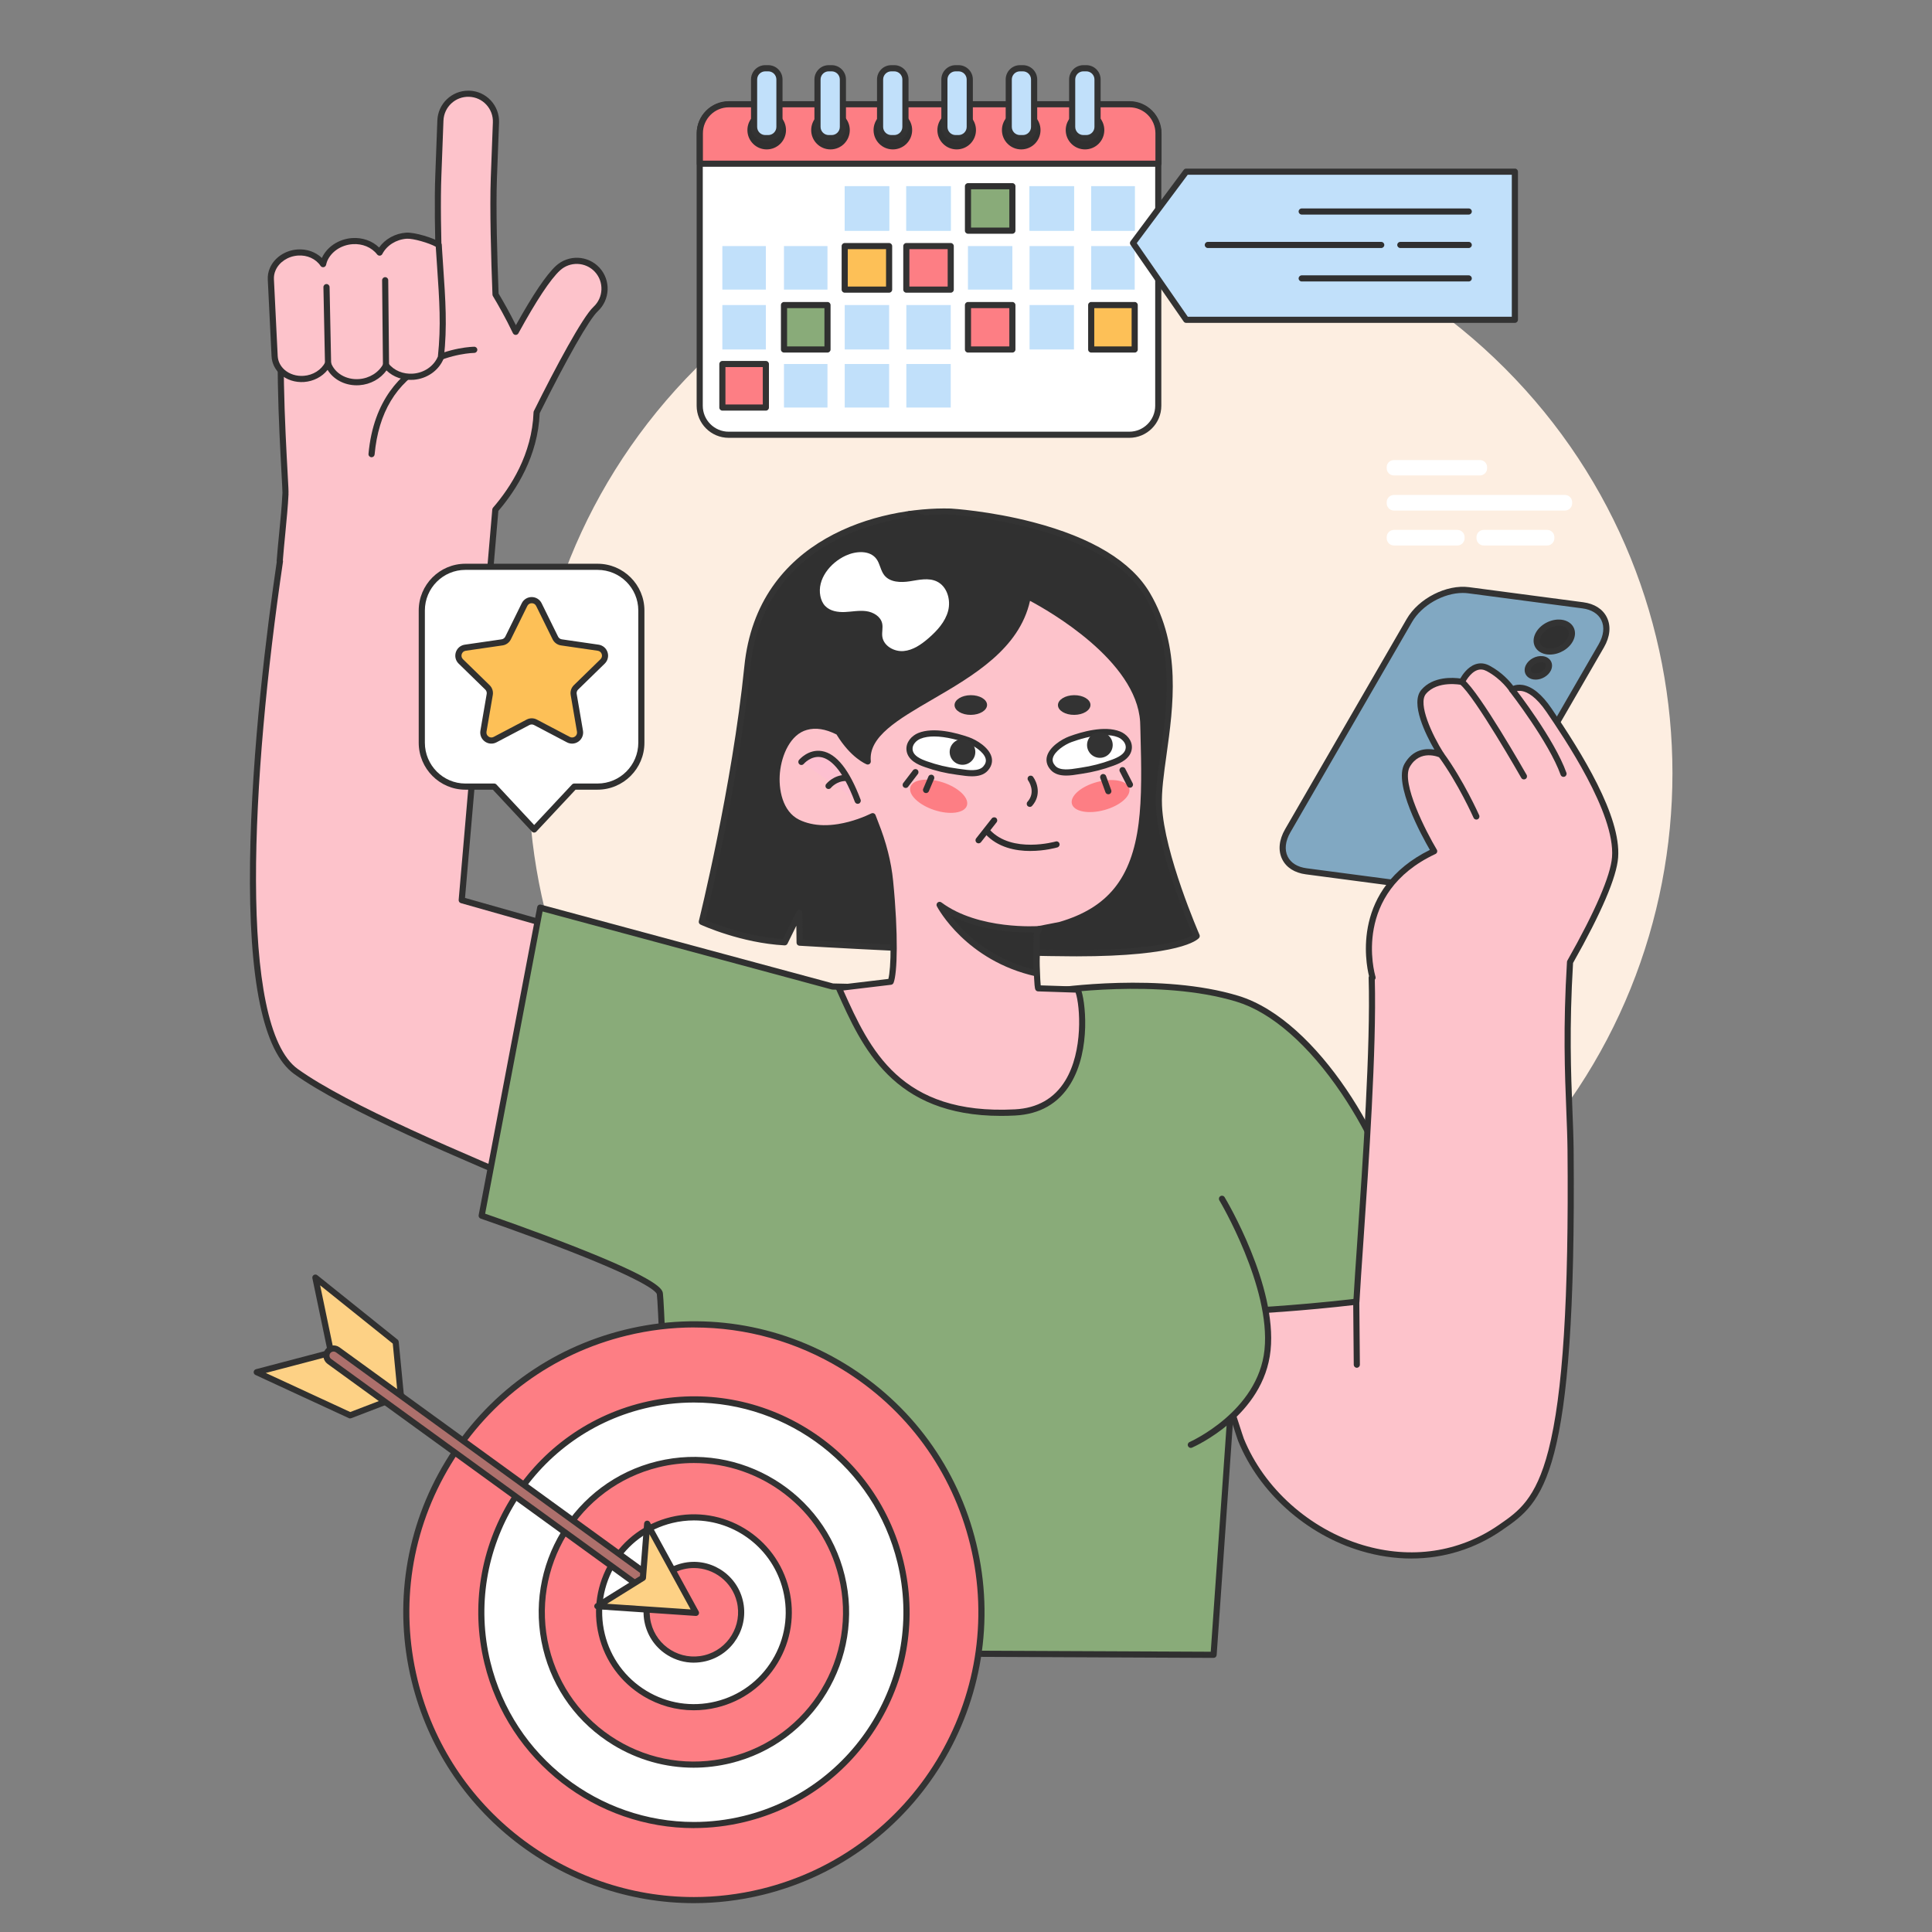 <svg width="201" height="201" viewBox="0 0 201 201" fill="none" xmlns="http://www.w3.org/2000/svg">
<rect x="0" y="0" width="201" height="201" fill="#808080" stroke="none"/>
<g clip-path="url(#clip0_186_134415)">
<g clip-path="url(#clip1_186_134415)">
<path d="M156.567 122.566C179.807 99.302 179.807 61.584 156.567 38.321C133.327 15.057 95.648 15.057 72.408 38.321C49.168 61.584 49.168 99.302 72.408 122.566C95.648 145.829 133.327 145.829 156.567 122.566Z" fill="#FDEEE1"/>
<path d="M153.971 47.863H145.013C144.602 47.863 144.27 48.196 144.27 48.607V48.718C144.27 49.129 144.602 49.462 145.013 49.462H153.971C154.381 49.462 154.714 49.129 154.714 48.718V48.607C154.714 48.196 154.381 47.863 153.971 47.863Z" fill="white"/>
<path d="M162.811 51.494H145.023C144.607 51.494 144.27 51.832 144.27 52.248V52.362C144.27 52.778 144.607 53.116 145.023 53.116H162.811C163.227 53.116 163.564 52.778 163.564 52.362V52.248C163.564 51.832 163.227 51.494 162.811 51.494Z" fill="white"/>
<path d="M151.62 55.129H145.023C144.607 55.129 144.27 55.466 144.27 55.883V55.996C144.27 56.413 144.607 56.75 145.023 56.75H151.62C152.036 56.75 152.373 56.413 152.373 55.996V55.883C152.373 55.466 152.036 55.129 151.62 55.129Z" fill="white"/>
<path d="M160.96 55.129H154.362C153.947 55.129 153.609 55.466 153.609 55.883V55.996C153.609 56.413 153.947 56.75 154.362 56.75H160.96C161.376 56.75 161.713 56.413 161.713 55.996V55.883C161.713 55.466 161.376 55.129 160.96 55.129Z" fill="white"/>
<path d="M90.477 109.064L89.684 102.724C88.598 104.212 76.904 101.686 73.079 100.752L48.037 93.655C48.037 93.655 51.506 53.508 51.535 53.031C53.259 51.039 55.666 47.469 55.829 42.912C58.346 37.835 60.953 33.094 61.963 32.162C63.136 31.077 63.21 29.248 62.128 28.072C61.044 26.898 59.217 26.823 58.042 27.906C56.879 28.981 55.257 31.599 53.649 34.528C52.896 32.953 52.106 31.562 51.553 30.637C51.405 26.794 51.259 21.685 51.377 18.521L51.595 12.755C51.654 11.158 50.419 9.806 48.815 9.754C47.219 9.695 45.876 10.94 45.817 12.537L45.6 18.304C45.491 21.205 45.585 25.509 45.711 29.159C39.73 28.927 30.535 29.026 29.686 31.759C28.55 35.405 29.807 51.387 29.698 51.372C29.599 53.493 29.278 56.054 29.101 58.382C29.108 58.382 29.118 58.382 29.125 58.382C26.515 76.102 23.728 106.412 30.802 111.481C41.259 118.975 76.447 130.708 79.699 135.093C82.951 139.478 87.608 110.621 87.608 110.621L87.344 110.507L90.479 109.064H90.477Z" fill="#FDC3CB"/>
<path d="M80.403 135.865C80.124 135.865 79.778 135.739 79.44 135.282C77.877 133.174 68.24 129.123 58.035 124.834C47.662 120.474 35.906 115.533 30.612 111.739C27.395 109.433 25.846 102.008 26.012 89.672C26.168 77.929 27.812 65.118 28.792 58.452C28.782 58.422 28.78 58.39 28.782 58.358C28.854 57.419 28.95 56.428 29.044 55.471C29.18 54.067 29.323 52.616 29.38 51.358C29.38 51.341 29.382 51.324 29.387 51.306C29.39 51.131 29.345 50.303 29.294 49.351C29.052 44.925 28.481 34.558 29.382 31.664C30.081 29.422 35.462 28.468 45.383 28.826C45.227 24.202 45.195 20.657 45.284 18.292L45.501 12.526C45.565 10.796 46.993 9.434 48.709 9.434C48.748 9.434 48.79 9.434 48.83 9.434C49.684 9.461 50.474 9.822 51.057 10.447C51.645 11.077 51.951 11.9 51.919 12.765L51.701 18.532C51.583 21.683 51.728 26.785 51.872 30.542C52.346 31.335 53.008 32.497 53.672 33.832C55.44 30.655 56.84 28.582 57.83 27.667C59.131 26.466 61.168 26.55 62.368 27.85C63.568 29.153 63.484 31.189 62.183 32.393C61.309 33.199 58.941 37.356 56.148 42.989C55.966 47.443 53.728 50.96 51.847 53.158C51.664 55.397 48.696 89.746 48.38 93.416L73.171 100.441C75.383 100.98 79.154 101.801 82.462 102.327C88.381 103.269 89.292 102.722 89.43 102.532C89.507 102.426 89.64 102.379 89.769 102.411C89.894 102.443 89.988 102.552 90.006 102.68L90.798 109.02C90.816 109.159 90.742 109.292 90.615 109.352L87.927 110.59C87.927 110.617 87.927 110.642 87.924 110.669C87.914 110.728 86.934 116.784 85.578 122.852C82.801 135.307 81.171 135.705 80.638 135.836C80.568 135.853 80.492 135.863 80.408 135.863L80.403 135.865ZM29.427 58.296C29.442 58.338 29.447 58.383 29.442 58.427C26.111 81.028 24.77 106.766 30.987 111.22C36.222 114.972 47.943 119.898 58.284 124.243C69.018 128.754 78.287 132.652 79.954 134.899C80.233 135.275 80.42 135.23 80.482 135.213C81.015 135.082 82.522 133.604 84.951 122.711C86.146 117.352 87.05 112.006 87.25 110.812L87.218 110.797C87.102 110.748 87.025 110.634 87.025 110.508C87.025 110.382 87.097 110.266 87.21 110.214L90.134 108.867L89.433 103.269C88.655 103.568 86.848 103.672 82.361 102.96C79.033 102.431 75.24 101.605 73.005 101.059L47.951 93.96C47.803 93.918 47.706 93.777 47.718 93.624C47.753 93.224 51.188 53.477 51.215 53.009C51.22 52.94 51.247 52.873 51.291 52.819C53.129 50.696 55.351 47.253 55.509 42.898C55.509 42.853 55.521 42.809 55.541 42.767C57.8 38.209 60.615 32.967 61.746 31.924C62.788 30.959 62.855 29.328 61.894 28.285C60.931 27.242 59.301 27.175 58.259 28.137C57.264 29.056 55.807 31.256 53.931 34.677C53.874 34.781 53.761 34.847 53.642 34.843C53.524 34.84 53.415 34.768 53.363 34.662C52.605 33.078 51.812 31.686 51.279 30.799C51.252 30.752 51.237 30.7 51.235 30.646C51.089 26.869 50.941 21.698 51.059 18.505L51.277 12.738C51.304 12.044 51.057 11.384 50.588 10.88C50.121 10.38 49.489 10.094 48.805 10.071C47.383 10.017 46.19 11.129 46.136 12.548L45.919 18.314C45.827 20.724 45.864 24.37 46.03 29.148C46.032 29.237 45.998 29.323 45.936 29.385C45.872 29.447 45.79 29.481 45.699 29.479C36.301 29.113 30.575 29.978 29.99 31.854C29.123 34.637 29.689 44.925 29.928 49.317C30.002 50.644 30.029 51.158 30.01 51.386H30.017C29.958 52.661 29.814 54.119 29.679 55.531C29.59 56.447 29.496 57.394 29.427 58.296Z" fill="#303030"/>
<path d="M109.45 103.138C109.45 103.138 120.492 101.39 128.749 103.909C137.006 106.428 144.416 119.55 145.655 126.841C146.897 134.133 144.793 135.799 144.793 135.799L128.754 136.459L126.255 172.165L70.123 171.915C70.123 171.915 68.901 136.488 68.649 134.607C68.397 132.727 50.105 126.481 50.105 126.481L56.197 94.428L86.622 102.636L109.45 103.14V103.138Z" fill="#89AB79"/>
<path d="M126.259 172.482L70.127 172.232C69.957 172.232 69.816 172.097 69.809 171.924C69.796 171.57 68.584 136.492 68.337 134.648C68.312 134.482 67.75 133.481 59.159 130.13C54.618 128.358 50.053 126.798 50.008 126.781C49.858 126.729 49.769 126.575 49.799 126.417L55.89 94.365C55.907 94.278 55.959 94.201 56.033 94.154C56.107 94.107 56.201 94.093 56.285 94.117L86.671 102.316L109.432 102.818C110.071 102.721 120.82 101.157 128.844 103.604C137.203 106.152 144.689 119.244 145.973 126.788C147.232 134.181 145.087 135.978 144.995 136.049C144.943 136.091 144.877 136.116 144.81 136.119L129.057 136.766L126.578 172.186C126.565 172.354 126.427 172.482 126.259 172.482ZM70.436 171.595L125.963 171.842L128.439 136.435C128.452 136.272 128.583 136.146 128.746 136.138L144.662 135.483C144.983 135.12 146.403 133.106 145.346 126.894C144.704 123.123 142.492 118.093 139.573 113.765C136.166 108.715 132.291 105.324 128.659 104.217C120.57 101.75 109.612 103.438 109.501 103.455C109.481 103.458 109.464 103.46 109.444 103.46L86.617 102.956C86.592 102.956 86.565 102.951 86.54 102.946L56.448 94.827L50.473 126.269C51.512 126.627 55.465 128.007 59.401 129.541C68.787 133.202 68.912 134.159 68.967 134.566C69.209 136.371 70.305 167.895 70.434 171.6L70.436 171.595Z" fill="#303030"/>
<path d="M38.656 47.568C38.656 47.568 38.636 47.568 38.626 47.568C38.451 47.55 38.32 47.397 38.337 47.221C38.856 41.519 41.819 38.788 44.214 37.503C46.802 36.114 49.234 36.074 49.338 36.074H49.34C49.515 36.074 49.659 36.215 49.659 36.391C49.659 36.566 49.518 36.712 49.343 36.714C49.318 36.714 46.945 36.756 44.493 38.079C41.226 39.843 39.37 42.938 38.974 47.281C38.96 47.446 38.821 47.572 38.656 47.572V47.568Z" fill="#303030"/>
<path d="M42.271 24.521C41.021 24.61 39.984 25.325 39.485 26.281C38.876 25.49 37.824 25.003 36.646 25.087C35.317 25.184 34.209 25.972 33.754 27.02C33.69 27.171 33.648 27.327 33.611 27.488C33.085 26.697 32.09 26.195 30.967 26.274C29.774 26.36 28.782 27.067 28.374 28.007C28.231 28.335 28.159 28.694 28.179 29.064L28.572 37.055C28.643 38.482 30.004 39.542 31.614 39.426C32.745 39.344 33.685 38.699 34.13 37.831C34.554 39.043 35.858 39.868 37.369 39.759C38.619 39.67 39.661 38.964 40.16 38.01C40.772 38.795 41.819 39.28 42.994 39.196C44.355 39.097 45.439 38.257 45.868 37.172C46.273 33.375 45.967 30.518 45.641 25.49C45.048 25.075 43.103 24.465 42.273 24.526L42.271 24.521Z" fill="#FDC3CB"/>
<path d="M37.106 40.086C35.829 40.086 34.678 39.466 34.083 38.482C33.511 39.204 32.619 39.671 31.634 39.742C30.713 39.807 29.817 39.517 29.172 38.947C28.614 38.452 28.286 37.785 28.251 37.068L27.859 29.077C27.839 28.664 27.913 28.262 28.081 27.876C28.547 26.798 29.671 26.044 30.943 25.953C31.918 25.884 32.844 26.215 33.486 26.838C34.014 25.678 35.239 24.868 36.624 24.769C37.703 24.692 38.728 25.053 39.439 25.75C40.064 24.868 41.103 24.287 42.249 24.205C43.138 24.144 45.167 24.769 45.822 25.226C45.901 25.281 45.953 25.37 45.958 25.468C46.005 26.185 46.049 26.86 46.093 27.498C46.358 31.366 46.533 33.922 46.182 37.204C46.18 37.234 46.172 37.261 46.163 37.288C45.666 38.539 44.429 39.411 43.014 39.513C41.935 39.589 40.918 39.231 40.205 38.539C39.582 39.416 38.54 39.995 37.39 40.076C37.293 40.084 37.2 40.086 37.106 40.086ZM34.128 37.511C34.128 37.511 34.143 37.511 34.15 37.511C34.278 37.518 34.387 37.602 34.429 37.723C34.819 38.828 36.019 39.535 37.345 39.438C38.437 39.359 39.407 38.754 39.876 37.859C39.925 37.763 40.022 37.698 40.13 37.688C40.237 37.681 40.345 37.725 40.412 37.81C40.987 38.549 41.945 38.949 42.972 38.872C44.13 38.788 45.14 38.091 45.558 37.088C45.894 33.882 45.723 31.354 45.461 27.537C45.422 26.947 45.38 26.326 45.335 25.669C44.669 25.291 42.977 24.786 42.298 24.838C41.212 24.917 40.244 25.525 39.775 26.427C39.725 26.524 39.629 26.588 39.52 26.598C39.414 26.605 39.306 26.561 39.239 26.474C38.664 25.73 37.703 25.328 36.673 25.404C35.503 25.488 34.474 26.17 34.051 27.144C33.995 27.275 33.958 27.419 33.925 27.555C33.896 27.678 33.797 27.774 33.671 27.797C33.545 27.819 33.419 27.765 33.348 27.658C32.861 26.929 31.955 26.516 30.992 26.588C29.955 26.662 29.044 27.268 28.669 28.128C28.54 28.422 28.483 28.731 28.498 29.043L28.891 37.033C28.918 37.577 29.17 38.086 29.597 38.467C30.113 38.924 30.839 39.157 31.59 39.102C32.57 39.033 33.431 38.487 33.844 37.681C33.898 37.575 34.009 37.506 34.128 37.506V37.511Z" fill="#303030"/>
<path d="M40.159 38.325C39.983 38.325 39.84 38.184 39.84 38.009L39.754 29.158C39.754 28.982 39.895 28.837 40.07 28.834H40.072C40.248 28.834 40.391 28.975 40.391 29.15L40.477 38.002C40.477 38.177 40.337 38.323 40.161 38.325H40.159Z" fill="#303030"/>
<path d="M34.13 38.147C33.957 38.147 33.814 38.009 33.811 37.833L33.648 29.877C33.646 29.702 33.784 29.556 33.962 29.551C34.14 29.548 34.283 29.687 34.288 29.865L34.451 37.821C34.453 37.997 34.315 38.142 34.137 38.147H34.13Z" fill="#303030"/>
<path d="M152.799 61.408L164.683 62.977C166.916 63.272 167.77 65.16 166.595 67.192L153.942 89.066C152.767 91.1 150.004 92.509 147.772 92.215L135.888 90.645C133.656 90.351 132.801 88.463 133.977 86.431L146.629 64.557C147.804 62.523 150.567 61.114 152.799 61.408Z" fill="#81A8C2"/>
<path d="M148.366 92.573C148.151 92.573 147.936 92.56 147.729 92.531L135.844 90.961C134.689 90.808 133.817 90.252 133.395 89.391C132.951 88.484 133.057 87.377 133.699 86.267L146.351 64.393C147.583 62.26 150.494 60.777 152.84 61.088L164.724 62.658C165.88 62.811 166.751 63.367 167.173 64.227C167.618 65.134 167.512 66.242 166.87 67.351L154.218 89.226C153.094 91.169 150.578 92.573 148.366 92.573ZM152.183 61.689C150.19 61.689 147.919 62.959 146.901 64.717L134.249 86.591C133.719 87.508 133.62 88.403 133.968 89.112C134.294 89.775 134.99 90.207 135.928 90.331L147.813 91.9C149.926 92.18 152.548 90.837 153.665 88.909L166.317 67.035C166.847 66.118 166.946 65.223 166.598 64.514C166.272 63.852 165.576 63.419 164.638 63.295L152.753 61.726C152.566 61.701 152.376 61.689 152.183 61.689Z" fill="#333333"/>
<path d="M160.023 66.057C160.425 65.237 161.504 64.671 162.432 64.794C163.361 64.918 163.79 65.682 163.388 66.502C162.986 67.323 161.907 67.889 160.978 67.765C160.047 67.642 159.62 66.878 160.023 66.057Z" fill="#303030"/>
<path d="M161.241 68.101C161.14 68.101 161.036 68.094 160.937 68.082C160.382 68.007 159.935 67.726 159.71 67.305C159.49 66.893 159.498 66.398 159.735 65.914C160.199 64.965 161.401 64.332 162.473 64.475C163.029 64.549 163.475 64.831 163.7 65.249C163.92 65.662 163.912 66.156 163.675 66.641C163.256 67.501 162.228 68.099 161.241 68.099V68.101ZM162.177 65.096C161.436 65.096 160.619 65.565 160.307 66.196C160.164 66.49 160.152 66.776 160.273 67.004C160.401 67.244 160.666 67.399 161.021 67.446C161.809 67.55 162.764 67.053 163.103 66.359C163.246 66.065 163.258 65.778 163.137 65.55C163.009 65.311 162.745 65.155 162.389 65.108C162.32 65.098 162.246 65.093 162.174 65.093L162.177 65.096Z" fill="#333333"/>
<path d="M159.032 69.346C159.274 68.851 159.926 68.51 160.486 68.584C161.047 68.659 161.306 69.118 161.064 69.615C160.822 70.109 160.17 70.451 159.61 70.376C159.049 70.302 158.79 69.842 159.032 69.346Z" fill="#303030"/>
<path d="M159.763 70.704C159.696 70.704 159.63 70.699 159.565 70.692C159.19 70.642 158.886 70.447 158.731 70.158C158.58 69.876 158.585 69.528 158.743 69.204C159.047 68.586 159.827 68.173 160.526 68.267C160.901 68.317 161.205 68.512 161.36 68.801C161.511 69.083 161.506 69.431 161.348 69.755C161.074 70.316 160.405 70.707 159.763 70.707V70.704ZM159.318 69.486C159.249 69.627 159.242 69.758 159.294 69.856C159.351 69.963 159.476 70.034 159.649 70.057C160.076 70.111 160.593 69.844 160.775 69.471C160.844 69.33 160.852 69.199 160.8 69.1C160.743 68.994 160.617 68.922 160.444 68.897C160.017 68.843 159.501 69.11 159.318 69.483V69.486Z" fill="#333333"/>
<path d="M168.028 89.199C168.376 84.651 163.411 77.206 161.154 73.891C158.897 70.577 157.327 71.766 157.327 71.766C157.327 71.766 156.48 70.429 154.823 69.541C153.166 68.656 152.097 70.945 152.097 70.945C152.097 70.945 149.457 70.392 148.112 71.986C146.783 73.563 149.852 78.41 149.922 78.521C149.838 78.481 147.613 77.498 146.398 79.626C145.161 81.801 149.213 88.561 149.213 88.561C140.24 92.763 142.719 101.426 142.791 101.673L142.798 101.715C142.768 101.713 142.739 101.71 142.709 101.708C142.988 111.162 141.467 128.995 141.117 135.429C134.546 136.208 128.761 136.45 128.761 136.45L128.195 147.009C128.284 147.241 129.02 149.57 129.111 149.797C133.173 159.8 146.349 165.67 156.099 158.93C160.117 156.152 163.714 153.932 163.401 119.605C163.359 115.092 162.776 109.506 163.347 100.094C165.475 96.334 167.843 91.665 168.031 89.199H168.028Z" fill="#FDC3CB"/>
<path d="M146.839 162.144C145.118 162.144 143.36 161.885 141.604 161.361C135.885 159.653 130.987 155.268 128.814 149.917C128.762 149.791 128.569 149.198 128.283 148.308C128.11 147.774 127.932 147.22 127.895 147.121C127.88 147.079 127.873 147.035 127.875 146.99L128.441 136.431C128.451 136.266 128.582 136.137 128.747 136.13C128.804 136.127 134.439 135.885 140.814 135.141C140.9 133.606 141.046 131.485 141.214 129.051C141.767 121.018 142.602 108.879 142.389 101.716C142.389 101.66 142.402 101.603 142.429 101.553C142.083 100.154 140.607 92.45 148.76 88.421C147.913 86.96 144.937 81.54 146.12 79.466C147.004 77.917 148.362 77.84 149.229 77.988C148.333 76.434 146.696 73.166 147.866 71.777C149.088 70.331 151.207 70.487 151.923 70.588C152.15 70.193 152.698 69.377 153.513 69.105C153.994 68.944 154.486 68.996 154.972 69.256C156.278 69.953 157.096 70.909 157.427 71.352C157.649 71.265 157.987 71.191 158.427 71.263C159.417 71.426 160.424 72.246 161.417 73.707C164.548 78.307 168.674 84.919 168.345 89.22C168.187 91.269 166.612 94.956 163.656 100.184C163.251 106.934 163.441 111.7 163.592 115.533C163.649 116.979 163.703 118.343 163.716 119.599C164.027 153.837 160.478 156.289 156.367 159.126L156.276 159.191C153.451 161.143 150.209 162.142 146.836 162.142L146.839 162.144ZM128.515 146.963C128.572 147.131 128.7 147.527 128.89 148.11C129.1 148.758 129.359 149.561 129.406 149.675C131.508 154.848 136.251 159.092 141.787 160.745C146.792 162.241 151.809 161.502 155.915 158.664L156.007 158.6C157.948 157.26 159.78 155.995 161.093 150.896C162.59 145.09 163.222 135.146 163.079 119.604C163.066 118.358 163.012 116.999 162.955 115.558C162.802 111.697 162.609 106.892 163.024 100.07C163.027 100.021 163.041 99.974 163.066 99.932C165.955 94.828 167.563 91.106 167.711 89.17C168.061 84.595 162.664 76.671 160.891 74.068C159.792 72.457 158.903 71.999 158.35 71.898C157.827 71.804 157.528 72.009 157.515 72.019C157.444 72.071 157.353 72.091 157.266 72.073C157.18 72.056 157.103 72.007 157.056 71.933C157.049 71.92 156.229 70.652 154.671 69.819C154.34 69.644 154.029 69.607 153.715 69.711C152.908 69.978 152.389 71.065 152.385 71.077C152.32 71.211 152.175 71.285 152.029 71.255C152.004 71.25 149.56 70.761 148.352 72.19C147.491 73.213 148.98 76.431 150.189 78.347C150.266 78.465 150.254 78.621 150.16 78.727C150.068 78.834 149.915 78.868 149.787 78.809C149.703 78.772 147.742 77.907 146.671 79.783C145.733 81.431 148.382 86.558 149.481 88.394C149.528 88.471 149.538 88.565 149.513 88.651C149.486 88.738 149.424 88.809 149.342 88.846C140.663 92.91 142.989 101.227 143.093 101.578C143.098 101.59 143.1 101.603 143.103 101.615L143.11 101.657C143.125 101.754 143.098 101.852 143.031 101.924C143.221 109.144 142.394 121.129 141.849 129.09C141.671 131.668 141.518 133.893 141.434 135.44C141.426 135.596 141.308 135.722 141.152 135.739C135.471 136.411 130.317 136.688 129.061 136.75L128.515 146.956V146.963Z" fill="#303030"/>
<path d="M153.596 85.265C153.472 85.265 153.356 85.194 153.304 85.075C153.289 85.04 151.717 81.513 149.667 78.71C149.563 78.567 149.593 78.369 149.736 78.263C149.88 78.159 150.08 78.189 150.183 78.332C152.275 81.192 153.872 84.778 153.889 84.815C153.961 84.976 153.889 85.166 153.727 85.238C153.685 85.258 153.64 85.265 153.598 85.265H153.596Z" fill="#303030"/>
<path d="M158.544 81.088C158.433 81.088 158.324 81.032 158.268 80.928C158.221 80.844 153.445 72.462 151.895 71.194C151.759 71.083 151.737 70.88 151.85 70.745C151.961 70.609 152.164 70.586 152.3 70.7C153.942 72.042 158.623 80.263 158.823 80.612C158.91 80.765 158.858 80.96 158.705 81.046C158.655 81.074 158.601 81.088 158.547 81.088H158.544Z" fill="#303030"/>
<path d="M162.664 80.826C162.534 80.826 162.41 80.745 162.363 80.614C161.151 77.218 157.114 72.015 157.072 71.963C156.963 71.825 156.988 71.622 157.126 71.513C157.264 71.404 157.467 71.429 157.575 71.568C157.743 71.785 161.719 76.906 162.966 80.396C163.025 80.562 162.938 80.745 162.773 80.804C162.738 80.817 162.701 80.824 162.667 80.824L162.664 80.826Z" fill="#303030"/>
<path d="M141.159 142.298C140.984 142.298 140.841 142.157 140.841 141.981L140.781 135.308C140.781 135.132 140.922 134.986 141.097 134.986H141.1C141.275 134.986 141.418 135.127 141.418 135.303L141.478 141.976C141.478 142.152 141.337 142.298 141.162 142.298H141.159Z" fill="#303030"/>
<path d="M98.886 53.217C91.039 53.01 79.044 56.626 77.757 69.335C76.471 82.047 73.012 95.891 73.012 95.891C73.012 95.891 77.128 97.787 81.641 98.024L83.15 94.967L83.187 98.064C83.187 98.064 99.82 99.097 111.361 99.163C122.901 99.23 124.497 97.367 124.497 97.367C124.497 97.367 120.793 88.931 120.571 83.802C120.348 78.673 123.919 69.597 119.363 61.853C114.807 54.11 98.886 53.212 98.886 53.212V53.217Z" fill="#303030"/>
<path d="M111.967 99.491C111.767 99.491 111.567 99.491 111.36 99.491C99.942 99.424 83.337 98.401 83.169 98.391C83.001 98.381 82.873 98.243 82.87 98.077L82.848 96.312L81.93 98.176C81.873 98.289 81.754 98.359 81.626 98.354C77.102 98.114 73.048 96.27 72.88 96.191C72.742 96.127 72.668 95.971 72.705 95.823C72.739 95.684 76.171 81.853 77.441 69.311C78.794 55.95 91.562 52.709 98.895 52.907C98.898 52.907 98.903 52.907 98.905 52.907C98.945 52.907 102.97 53.147 107.498 54.333C113.622 55.937 117.706 58.416 119.639 61.703C122.93 67.299 122.059 73.528 121.36 78.533C121.074 80.577 120.827 82.342 120.891 83.8C121.108 88.808 124.755 97.165 124.792 97.249C124.841 97.363 124.822 97.491 124.743 97.585C124.572 97.783 122.79 99.496 111.967 99.496V99.491ZM83.507 97.768C85.796 97.906 100.807 98.789 111.367 98.85C120.75 98.905 123.488 97.659 124.111 97.271C123.503 95.855 120.461 88.539 120.256 83.823C120.19 82.308 120.441 80.516 120.733 78.439C121.419 73.533 122.274 67.425 119.093 62.022C114.703 54.56 99.219 53.559 98.878 53.54C91.767 53.359 79.384 56.478 78.08 69.371C76.902 81.002 73.873 93.732 73.391 95.709C74.312 96.1 77.747 97.457 81.456 97.696L82.87 94.829C82.937 94.696 83.083 94.626 83.228 94.659C83.372 94.691 83.475 94.819 83.478 94.965L83.512 97.765L83.507 97.768Z" fill="#333333"/>
<path d="M105.607 115.736C93.175 116.381 89.997 108.862 87.273 102.781C87.612 102.747 92.666 102.139 92.666 102.139C93.046 101.207 93.143 97.156 92.597 91.669C92.394 89.597 91.841 87.581 91.066 85.648C90.972 85.408 90.878 85.163 90.787 84.918C90.236 85.186 88.861 85.793 87.244 86.053C86.288 86.206 85.244 86.238 84.231 86.004C83.812 85.907 83.397 85.766 82.997 85.571C79.508 83.848 80.414 76.577 83.851 75.635C85.026 75.299 86.18 75.62 87.251 76.169C88.71 78.611 90.276 79.221 90.276 79.221C89.676 73.279 105.249 71.547 106.928 62.033C106.928 62.033 118.469 67.698 118.933 75.071C118.948 75.296 118.95 75.531 118.955 75.768C118.96 75.981 118.968 76.191 118.973 76.399C119.015 78.047 119.054 79.639 119.039 81.162C119.027 82.758 118.955 84.276 118.775 85.695C118.136 90.725 116.106 94.528 110.289 96.229L110.044 96.276L108.101 96.657C107.948 97.875 107.805 99.091 107.851 100.443C107.861 100.68 107.913 102.636 108.007 102.821L112.126 102.954C112.894 104.672 113.748 115.308 105.607 115.731V115.736Z" fill="#FDC3CB"/>
<path d="M104.144 116.094C92.88 116.094 89.687 108.958 87.099 103.18L86.981 102.913C86.939 102.819 86.944 102.71 86.996 102.621C87.047 102.532 87.139 102.473 87.24 102.463C87.534 102.433 91.48 101.959 92.423 101.845C92.697 100.792 92.82 97.191 92.277 91.701C92.089 89.798 91.583 87.803 90.768 85.766C90.714 85.631 90.662 85.492 90.608 85.354C89.875 85.685 88.672 86.147 87.292 86.37C86.151 86.552 85.094 86.533 84.156 86.315C83.697 86.209 83.257 86.056 82.852 85.858C81.181 85.032 80.257 82.862 80.499 80.331C80.702 78.23 81.788 75.867 83.763 75.329C84.86 75.015 86.047 75.198 87.393 75.887C87.447 75.914 87.492 75.956 87.521 76.008C88.438 77.541 89.398 78.324 89.941 78.678C90.094 76.053 93.159 74.271 96.667 72.227C100.917 69.755 105.732 66.952 106.608 61.979C106.625 61.88 106.69 61.796 106.779 61.749C106.867 61.705 106.974 61.702 107.065 61.749C107.544 61.984 118.779 67.582 119.248 75.054C119.263 75.277 119.265 75.509 119.27 75.736V75.766C119.273 75.877 119.278 75.991 119.28 76.102C119.282 76.201 119.285 76.297 119.287 76.396C119.334 78.196 119.369 79.689 119.354 81.169C119.342 82.941 119.253 84.437 119.087 85.739C118.334 91.669 115.645 95.001 110.376 96.541C110.366 96.543 110.356 96.546 110.347 96.548L110.102 96.595L108.386 96.931C108.255 97.982 108.124 99.158 108.169 100.438L108.174 100.592C108.211 101.729 108.245 102.265 108.272 102.515L112.134 102.641C112.255 102.646 112.366 102.717 112.416 102.829C112.91 103.936 113.552 109.193 111.374 112.755C110.117 114.811 108.181 115.921 105.621 116.055C105.112 116.082 104.62 116.094 104.141 116.094H104.144ZM87.741 103.049C90.48 109.166 93.647 116.032 105.588 115.414C107.924 115.293 109.69 114.285 110.83 112.419C112.702 109.359 112.381 104.685 111.905 103.269L107.996 103.14C107.88 103.135 107.774 103.068 107.722 102.965C107.66 102.841 107.603 102.576 107.539 100.609L107.534 100.458C107.485 99.032 107.645 97.749 107.786 96.617C107.803 96.481 107.907 96.37 108.04 96.343L110.216 95.918C115.268 94.437 117.732 91.367 118.46 85.655C118.623 84.377 118.71 82.907 118.722 81.159C118.737 79.689 118.702 78.201 118.655 76.406C118.655 76.31 118.65 76.213 118.648 76.115C118.645 76.001 118.64 75.887 118.638 75.773V75.744C118.633 75.514 118.628 75.299 118.616 75.089C118.216 68.724 109.124 63.553 107.159 62.51C106.045 67.508 101.245 70.304 96.996 72.775C93.423 74.854 90.339 76.648 90.596 79.187C90.605 79.298 90.558 79.407 90.472 79.474C90.383 79.54 90.265 79.558 90.163 79.518C90.097 79.491 88.514 78.853 87.028 76.411C85.867 75.833 84.855 75.68 83.941 75.939C82.257 76.401 81.321 78.505 81.141 80.388C80.976 82.108 81.4 84.422 83.139 85.28C83.497 85.455 83.889 85.594 84.304 85.687C85.163 85.888 86.136 85.903 87.195 85.734C88.716 85.49 90.013 84.936 90.65 84.627C90.731 84.588 90.825 84.585 90.909 84.617C90.993 84.652 91.057 84.719 91.089 84.803C91.181 85.047 91.27 85.29 91.366 85.527C92.203 87.618 92.724 89.672 92.917 91.634C93.475 97.24 93.356 101.291 92.963 102.255C92.919 102.361 92.82 102.438 92.707 102.453C92.531 102.475 89.02 102.898 87.746 103.046L87.741 103.049Z" fill="#303030"/>
<path d="M100.593 83.814C100.854 83.025 99.751 81.949 98.129 81.411C96.507 80.873 94.98 81.077 94.719 81.866C94.458 82.655 95.561 83.731 97.183 84.269C98.805 84.807 100.332 84.603 100.593 83.814Z" fill="#FD7E84"/>
<path d="M111.519 83.636C111.299 82.836 112.457 81.817 114.104 81.367C115.751 80.915 117.265 81.199 117.484 82.003C117.704 82.803 116.546 83.822 114.899 84.272C113.252 84.724 111.739 84.44 111.519 83.636Z" fill="#FD7E84"/>
<path d="M113.449 73.335C113.444 72.769 112.684 72.317 111.75 72.324C110.817 72.332 110.064 72.796 110.066 73.362C110.071 73.928 110.832 74.381 111.765 74.373C112.699 74.366 113.452 73.901 113.449 73.335Z" fill="#333333"/>
<path d="M102.691 73.335C102.686 72.769 101.926 72.317 100.993 72.324C100.059 72.332 99.306 72.796 99.309 73.362C99.314 73.928 100.074 74.381 101.007 74.373C101.941 74.366 102.694 73.901 102.691 73.335Z" fill="#333333"/>
<path d="M96.357 79.514C97.404 79.885 98.488 80.142 99.589 80.285C100.453 80.397 101.866 80.711 102.537 79.954C103.693 78.652 101.72 77.356 100.69 76.996C99.28 76.501 97.083 75.965 95.636 76.563C95.056 76.803 94.567 77.379 94.626 78.007C94.703 78.785 95.485 79.191 96.137 79.435C96.209 79.462 96.283 79.49 96.354 79.514H96.357Z" fill="white"/>
<path d="M101.125 80.764C100.686 80.764 100.241 80.7 99.853 80.643C99.745 80.628 99.644 80.614 99.547 80.601C98.416 80.455 97.308 80.191 96.249 79.815C96.174 79.788 96.1 79.761 96.026 79.734C95.629 79.585 94.414 79.133 94.308 78.038C94.226 77.198 94.876 76.533 95.513 76.268C97.135 75.599 99.518 76.249 100.794 76.694C101.602 76.978 102.898 77.761 103.16 78.765C103.249 79.106 103.254 79.625 102.775 80.166C102.36 80.636 101.747 80.764 101.125 80.764ZM97.172 76.619C96.663 76.619 96.174 76.686 95.757 76.859C95.318 77.042 94.895 77.482 94.942 77.976C94.989 78.453 95.404 78.822 96.249 79.135C96.32 79.163 96.392 79.187 96.461 79.212C97.476 79.573 98.542 79.828 99.626 79.966C99.725 79.978 99.831 79.993 99.942 80.01C100.733 80.127 101.814 80.282 102.296 79.741C102.533 79.474 102.614 79.207 102.54 78.925C102.357 78.219 101.263 77.536 100.582 77.296C99.893 77.054 98.466 76.619 97.169 76.619H97.172Z" fill="#303030"/>
<path d="M98.801 78.242C98.796 77.505 99.386 76.902 100.124 76.895C100.863 76.887 101.463 77.48 101.47 78.219C101.477 78.959 100.885 79.559 100.147 79.567C99.408 79.574 98.808 78.981 98.801 78.242Z" fill="#333333"/>
<path d="M115.73 79.356C114.69 79.744 113.609 80.018 112.51 80.179C111.646 80.305 110.241 80.641 109.557 79.897C108.381 78.615 110.33 77.287 111.354 76.909C112.754 76.392 114.944 75.819 116.401 76.395C116.986 76.625 117.485 77.193 117.433 77.821C117.372 78.602 116.591 79.02 115.944 79.274C115.873 79.302 115.801 79.331 115.727 79.358L115.73 79.356Z" fill="white"/>
<path d="M110.914 80.686C110.317 80.686 109.731 80.557 109.324 80.112C108.835 79.581 108.833 79.059 108.916 78.718C109.161 77.712 110.445 76.907 111.247 76.61C112.517 76.143 114.887 75.453 116.522 76.098C117.164 76.35 117.823 77.005 117.756 77.848C117.667 78.946 116.462 79.418 116.067 79.574C115.993 79.603 115.919 79.63 115.847 79.658C114.796 80.051 113.689 80.332 112.563 80.498C112.467 80.513 112.366 80.528 112.257 80.545C111.852 80.612 111.381 80.688 110.919 80.688L110.914 80.686ZM114.961 76.474C113.64 76.474 112.168 76.951 111.467 77.208C110.791 77.458 109.709 78.157 109.536 78.869C109.467 79.151 109.554 79.418 109.796 79.682C110.284 80.216 111.363 80.041 112.151 79.915C112.262 79.897 112.368 79.88 112.467 79.865C113.549 79.707 114.61 79.435 115.62 79.059C115.692 79.032 115.764 79.005 115.833 78.978C116.672 78.649 117.08 78.273 117.119 77.796C117.159 77.302 116.731 76.867 116.287 76.694C115.892 76.538 115.438 76.477 114.961 76.477V76.474Z" fill="#303030"/>
<path d="M115.763 77.495C115.758 76.758 115.156 76.165 114.417 76.17C113.681 76.175 113.089 76.778 113.094 77.517C113.099 78.254 113.701 78.847 114.439 78.842C115.175 78.837 115.768 78.234 115.763 77.495Z" fill="#333333"/>
<path d="M107.135 83.948C107.059 83.948 106.985 83.921 106.923 83.866C106.792 83.748 106.78 83.547 106.898 83.414C107.809 82.393 107.002 81.249 106.967 81.199C106.864 81.056 106.896 80.856 107.039 80.754C107.182 80.651 107.38 80.683 107.483 80.824C107.886 81.375 108.382 82.712 107.375 83.842C107.31 83.913 107.224 83.948 107.138 83.948H107.135Z" fill="#303030"/>
<path d="M94.226 81.978C94.159 81.978 94.09 81.956 94.031 81.911C93.89 81.805 93.866 81.603 93.972 81.464L94.987 80.137C95.093 79.996 95.295 79.971 95.434 80.077C95.574 80.184 95.599 80.386 95.493 80.525L94.478 81.852C94.416 81.934 94.32 81.978 94.224 81.978H94.226Z" fill="#303030"/>
<path d="M96.343 82.507C96.301 82.507 96.259 82.5 96.217 82.483C96.054 82.414 95.98 82.226 96.049 82.063L96.59 80.79C96.659 80.626 96.847 80.552 97.01 80.622C97.173 80.691 97.247 80.879 97.178 81.042L96.637 82.315C96.585 82.436 96.467 82.51 96.343 82.51V82.507Z" fill="#303030"/>
<path d="M117.557 81.951C117.441 81.951 117.33 81.887 117.273 81.778L116.5 80.268C116.419 80.11 116.483 79.92 116.639 79.838C116.797 79.757 116.989 79.821 117.068 79.977L117.841 81.487C117.923 81.645 117.858 81.835 117.703 81.917C117.656 81.942 117.607 81.951 117.557 81.951Z" fill="#303030"/>
<path d="M115.308 82.635C115.177 82.635 115.056 82.554 115.009 82.425L114.473 80.955C114.411 80.789 114.498 80.606 114.663 80.544C114.829 80.485 115.011 80.569 115.073 80.735L115.609 82.205C115.668 82.371 115.584 82.554 115.419 82.616C115.382 82.628 115.345 82.635 115.31 82.635H115.308Z" fill="#303030"/>
<path d="M107.197 88.534C105.662 88.534 103.815 88.178 102.511 86.769C102.39 86.641 102.4 86.438 102.528 86.317C102.657 86.198 102.859 86.206 102.98 86.334C105.294 88.83 109.785 87.56 109.83 87.548C110 87.498 110.175 87.595 110.225 87.765C110.274 87.936 110.178 88.111 110.007 88.161C109.909 88.19 108.704 88.531 107.197 88.531V88.534Z" fill="#2D2D2D"/>
<path d="M101.808 87.739C101.739 87.739 101.67 87.717 101.61 87.67C101.472 87.561 101.447 87.361 101.556 87.22L103.181 85.151C103.289 85.013 103.492 84.988 103.63 85.097C103.768 85.206 103.793 85.406 103.685 85.547L102.06 87.616C101.996 87.695 101.904 87.737 101.808 87.737V87.739Z" fill="#2D2D2D"/>
<path d="M108.098 96.66C108.098 96.66 101.777 97.139 97.75 94.139C97.75 94.139 100.649 99.648 107.807 101.257L107.864 97.147L108.098 96.657V96.66Z" fill="#303030"/>
<path d="M107.809 101.579C107.787 101.579 107.762 101.576 107.74 101.571C100.52 99.947 97.591 94.519 97.471 94.29C97.401 94.159 97.431 93.996 97.545 93.899C97.658 93.803 97.824 93.795 97.942 93.887C101.826 96.779 108.014 96.349 108.078 96.344C108.189 96.334 108.3 96.388 108.365 96.482C108.429 96.576 108.439 96.697 108.389 96.801L108.184 97.226L108.128 101.267C108.128 101.364 108.081 101.455 108.007 101.514C107.95 101.559 107.881 101.584 107.809 101.584V101.579ZM98.861 95.216C100.122 96.86 102.876 99.698 107.495 100.854L107.547 97.142C107.547 97.095 107.56 97.05 107.579 97.008V97.001C106.14 97.041 102.14 96.969 98.861 95.214V95.216Z" fill="#333333"/>
<path d="M106.928 62.356C106.81 62.356 106.696 62.289 106.642 62.178C104.19 57.17 96.444 54.155 94.582 53.794C94.409 53.76 94.296 53.594 94.33 53.419C94.365 53.245 94.53 53.132 94.706 53.166C96.713 53.557 104.624 56.602 107.217 61.896C107.294 62.054 107.229 62.247 107.071 62.324C107.027 62.346 106.978 62.356 106.931 62.356H106.928Z" fill="#303030"/>
<path d="M85.846 63.043C85.582 62.764 85.426 62.398 85.35 62.02C84.994 60.267 86.362 58.557 87.982 57.808C89.036 57.321 90.486 57.215 91.179 58.146C91.555 58.653 91.607 59.348 91.997 59.842C92.587 60.593 93.708 60.623 94.651 60.477C95.594 60.329 96.607 60.082 97.468 60.495C98.535 61.006 98.94 62.407 98.641 63.552C98.34 64.696 97.498 65.618 96.604 66.394C95.856 67.042 94.997 67.645 94.014 67.734C93.029 67.82 91.925 67.205 91.792 66.224C91.733 65.774 91.876 65.309 91.779 64.864C91.624 64.138 90.863 63.685 90.128 63.584C89.392 63.483 88.648 63.641 87.908 63.673C87.167 63.705 86.355 63.582 85.846 63.04V63.043Z" fill="white"/>
<path d="M83.371 79.272C83.371 79.272 86.364 75.693 89.233 83.308L83.371 79.272Z" fill="#FDC0D0"/>
<path d="M89.235 83.628C89.107 83.628 88.986 83.549 88.936 83.42C87.593 79.853 86.279 78.924 85.413 78.773C84.378 78.593 83.625 79.465 83.618 79.475C83.504 79.609 83.302 79.626 83.168 79.512C83.035 79.399 83.015 79.198 83.129 79.062C83.168 79.016 84.117 77.903 85.514 78.141C87.015 78.395 88.368 80.096 89.534 83.193C89.596 83.358 89.512 83.541 89.349 83.606C89.312 83.62 89.275 83.625 89.235 83.625V83.628Z" fill="#303030"/>
<path d="M86.199 81.769C86.199 81.769 86.863 80.936 87.987 80.936L86.199 81.769Z" fill="#FDC0D0"/>
<path d="M86.199 82.088C86.13 82.088 86.058 82.066 85.999 82.019C85.861 81.907 85.838 81.707 85.95 81.569C85.982 81.529 86.725 80.617 87.987 80.617C88.162 80.617 88.305 80.76 88.305 80.936C88.305 81.112 88.162 81.255 87.987 81.255C87.029 81.255 86.453 81.959 86.448 81.967C86.387 82.046 86.293 82.085 86.199 82.085V82.088Z" fill="#303030"/>
<path d="M117.489 10.877H75.812C74.147 10.877 72.797 12.228 72.797 13.895V42.213C72.797 43.88 74.147 45.231 75.812 45.231H117.489C119.154 45.231 120.504 43.88 120.504 42.213V13.895C120.504 12.228 119.154 10.877 117.489 10.877Z" fill="white"/>
<path d="M117.487 45.55H75.81C73.97 45.55 72.477 44.052 72.477 42.214V13.895C72.477 12.054 73.973 10.559 75.81 10.559H117.487C119.327 10.559 120.821 12.056 120.821 13.895V42.214C120.821 44.055 119.324 45.55 117.487 45.55ZM75.81 11.196C74.323 11.196 73.114 12.407 73.114 13.895V42.214C73.114 43.701 74.323 44.913 75.81 44.913H117.487C118.974 44.913 120.184 43.701 120.184 42.214V13.895C120.184 12.407 118.974 11.196 117.487 11.196H75.81Z" fill="#333333"/>
<path d="M92.503 19.371H87.883V23.996H92.503V19.371Z" fill="#AFDFFB"/>
<path d="M92.503 19.371H87.883V23.996H92.503V19.371Z" fill="#C1E0FA"/>
<path d="M98.913 19.371H94.293V23.996H98.913V19.371Z" fill="#AFDFFB"/>
<path d="M98.913 19.371H94.293V23.996H98.913V19.371Z" fill="#C1E0FA"/>
<path d="M105.323 19.371H100.703V23.996H105.323V19.371Z" fill="#89AB79"/>
<path d="M105.325 24.317H100.705C100.53 24.317 100.387 24.174 100.387 23.998V19.373C100.387 19.198 100.53 19.055 100.705 19.055H105.325C105.5 19.055 105.644 19.198 105.644 19.373V23.998C105.644 24.174 105.5 24.317 105.325 24.317ZM101.024 23.677H105.007V19.692H101.024V23.677Z" fill="#303030"/>
<path d="M111.733 19.371H107.113V23.996H111.733V19.371Z" fill="#AFDFFB"/>
<path d="M111.733 19.371H107.113V23.996H111.733V19.371Z" fill="#C1E0FA"/>
<path d="M118.053 19.371H113.527V23.996H118.053V19.371Z" fill="#AFDFFB"/>
<path d="M118.053 19.371H113.527V23.996H118.053V19.371Z" fill="#C1E0FA"/>
<path d="M79.678 25.6H75.152V30.13H79.678V25.6Z" fill="#C1E0FA"/>
<path d="M86.088 25.6H81.562V30.13H86.088V25.6Z" fill="#C1E0FA"/>
<path d="M92.503 25.6H87.883V30.13H92.503V25.6Z" fill="#FDC057"/>
<path d="M92.501 30.451H87.881C87.706 30.451 87.562 30.308 87.562 30.133V25.602C87.562 25.427 87.706 25.283 87.881 25.283H92.501C92.676 25.283 92.819 25.427 92.819 25.602V30.133C92.819 30.308 92.676 30.451 92.501 30.451ZM88.2 29.811H92.182V25.921H88.2V29.811Z" fill="#303030"/>
<path d="M98.913 25.6H94.293V30.13H98.913V25.6Z" fill="#FD7E84"/>
<path d="M98.911 30.451H94.291C94.116 30.451 93.973 30.308 93.973 30.133V25.602C93.973 25.427 94.116 25.283 94.291 25.283H98.911C99.086 25.283 99.23 25.427 99.23 25.602V30.133C99.23 30.308 99.086 30.451 98.911 30.451ZM94.612 29.811H98.593V25.921H94.612V29.811Z" fill="#333333"/>
<path d="M105.323 25.6H100.703V30.13H105.323V25.6Z" fill="#C1E0FA"/>
<path d="M111.733 25.6H107.113V30.13H111.733V25.6Z" fill="#C1E0FA"/>
<path d="M118.053 25.6H113.527V30.13H118.053V25.6Z" fill="#C1E0FA"/>
<path d="M79.678 31.734H75.152V36.359H79.678V31.734Z" fill="#C1E0FA"/>
<path d="M86.088 31.734H81.562V36.359H86.088V31.734Z" fill="#89AB79"/>
<path d="M86.091 36.68H81.565C81.389 36.68 81.246 36.537 81.246 36.361V31.737C81.246 31.561 81.389 31.418 81.565 31.418H86.091C86.266 31.418 86.409 31.561 86.409 31.737V36.361C86.409 36.537 86.266 36.68 86.091 36.68ZM81.886 36.04H85.772V32.056H81.886V36.04Z" fill="#303030"/>
<path d="M92.503 31.734H87.883V36.359H92.503V31.734Z" fill="#C1E0FA"/>
<path d="M98.913 31.734H94.293V36.359H98.913V31.734Z" fill="#C1E0FA"/>
<path d="M105.323 31.734H100.703V36.359H105.323V31.734Z" fill="#FD7E84"/>
<path d="M105.325 36.68H100.705C100.53 36.68 100.387 36.537 100.387 36.361V31.737C100.387 31.561 100.53 31.418 100.705 31.418H105.325C105.5 31.418 105.644 31.561 105.644 31.737V36.361C105.644 36.537 105.5 36.68 105.325 36.68ZM101.024 36.04H105.007V32.056H101.024V36.04Z" fill="#333333"/>
<path d="M111.733 31.734H107.113V36.359H111.733V31.734Z" fill="#C1E0FA"/>
<path d="M118.053 31.734H113.527V36.359H118.053V31.734Z" fill="#FDC057"/>
<path d="M118.052 36.68H113.526C113.35 36.68 113.207 36.537 113.207 36.361V31.737C113.207 31.561 113.35 31.418 113.526 31.418H118.052C118.227 31.418 118.37 31.561 118.37 31.737V36.361C118.37 36.537 118.227 36.68 118.052 36.68ZM113.844 36.04H117.731V32.056H113.844V36.04Z" fill="#303030"/>
<path d="M79.678 37.869H75.152V42.4H79.678V37.869Z" fill="#FD7E84"/>
<path d="M79.68 42.721H75.154C74.979 42.721 74.836 42.578 74.836 42.402V37.872C74.836 37.696 74.979 37.553 75.154 37.553H79.68C79.856 37.553 79.999 37.696 79.999 37.872V42.402C79.999 42.578 79.856 42.721 79.68 42.721ZM75.473 42.081H79.359V38.19H75.473V42.081Z" fill="#333333"/>
<path d="M86.088 37.869H81.562V42.4H86.088V37.869Z" fill="#C1E0FA"/>
<path d="M92.503 37.869H87.883V42.4H92.503V37.869Z" fill="#C1E0FA"/>
<path d="M98.913 37.869H94.293V42.4H98.913V37.869Z" fill="#C1E0FA"/>
<path d="M120.525 13.864V17.032H72.809V13.864C72.809 12.198 74.159 10.846 75.823 10.846H117.508C119.172 10.846 120.523 12.198 120.523 13.864H120.525Z" fill="#FD7E84"/>
<path d="M120.525 17.352H72.811C72.635 17.352 72.492 17.208 72.492 17.033V13.864C72.492 12.023 73.989 10.527 75.826 10.527H117.51C119.35 10.527 120.844 12.025 120.844 13.864V17.033C120.844 17.208 120.7 17.352 120.525 17.352ZM73.129 16.712H120.207V13.864C120.207 12.376 118.997 11.165 117.51 11.165H75.826C74.339 11.165 73.129 12.376 73.129 13.864V16.712Z" fill="#333333"/>
<path d="M79.765 15.544C80.874 15.544 81.773 14.645 81.773 13.535C81.773 12.425 80.874 11.525 79.765 11.525C78.657 11.525 77.758 12.425 77.758 13.535C77.758 14.645 78.657 15.544 79.765 15.544Z" fill="#303030"/>
<path d="M79.865 7.102H79.68C79.003 7.102 78.453 7.652 78.453 8.33V13.14C78.453 13.818 79.003 14.368 79.68 14.368H79.865C80.543 14.368 81.093 13.818 81.093 13.14V8.33C81.093 7.652 80.543 7.102 79.865 7.102Z" fill="#C1E0FA"/>
<path d="M79.925 14.689H79.619C78.799 14.689 78.133 14.021 78.133 13.201V8.267C78.133 7.447 78.799 6.779 79.619 6.779H79.925C80.745 6.779 81.412 7.447 81.412 8.267V13.201C81.412 14.021 80.745 14.689 79.925 14.689ZM79.619 7.422C79.153 7.422 78.772 7.803 78.772 8.27V13.203C78.772 13.67 79.153 14.051 79.619 14.051H79.925C80.392 14.051 80.772 13.67 80.772 13.203V8.27C80.772 7.803 80.392 7.422 79.925 7.422H79.619Z" fill="#333333"/>
<path d="M86.402 15.544C87.511 15.544 88.409 14.645 88.409 13.535C88.409 12.425 87.511 11.525 86.402 11.525C85.293 11.525 84.394 12.425 84.394 13.535C84.394 14.645 85.293 15.544 86.402 15.544Z" fill="#303030"/>
<path d="M86.463 7.102H86.278C85.6 7.102 85.051 7.652 85.051 8.33V13.14C85.051 13.818 85.6 14.368 86.278 14.368H86.463C87.141 14.368 87.69 13.818 87.69 13.14V8.33C87.69 7.652 87.141 7.102 86.463 7.102Z" fill="#C1E0FA"/>
<path d="M86.526 14.689H86.217C85.397 14.689 84.731 14.021 84.731 13.201V8.267C84.731 7.447 85.397 6.779 86.217 6.779H86.526C87.345 6.779 88.012 7.447 88.012 8.267V13.201C88.012 14.021 87.345 14.689 86.526 14.689ZM86.217 7.422C85.75 7.422 85.37 7.803 85.37 8.27V13.203C85.37 13.67 85.75 14.051 86.217 14.051H86.526C86.992 14.051 87.373 13.67 87.373 13.203V8.27C87.373 7.803 86.992 7.422 86.526 7.422H86.217Z" fill="#333333"/>
<path d="M92.89 15.544C93.999 15.544 94.898 14.645 94.898 13.535C94.898 12.425 93.999 11.525 92.89 11.525C91.782 11.525 90.883 12.425 90.883 13.535C90.883 14.645 91.782 15.544 92.89 15.544Z" fill="#303030"/>
<path d="M92.971 7.102H92.786C92.108 7.102 91.559 7.652 91.559 8.33V13.14C91.559 13.818 92.108 14.368 92.786 14.368H92.971C93.649 14.368 94.198 13.818 94.198 13.14V8.33C94.198 7.652 93.649 7.102 92.971 7.102Z" fill="#C1E0FA"/>
<path d="M93.035 14.689H92.729C91.909 14.689 91.242 14.021 91.242 13.201V8.267C91.242 7.447 91.909 6.779 92.729 6.779H93.035C93.855 6.779 94.521 7.447 94.521 8.267V13.201C94.521 14.021 93.855 14.689 93.035 14.689ZM92.726 7.422C92.26 7.422 91.879 7.803 91.879 8.27V13.203C91.879 13.67 92.26 14.051 92.726 14.051H93.032C93.499 14.051 93.879 13.67 93.879 13.203V8.27C93.879 7.803 93.499 7.422 93.032 7.422H92.726Z" fill="#333333"/>
<path d="M99.531 15.544C100.64 15.544 101.538 14.645 101.538 13.535C101.538 12.425 100.64 11.525 99.531 11.525C98.422 11.525 97.523 12.425 97.523 13.535C97.523 14.645 98.422 15.544 99.531 15.544Z" fill="#303030"/>
<path d="M99.666 7.102H99.481C98.803 7.102 98.254 7.652 98.254 8.33V13.14C98.254 13.818 98.803 14.368 99.481 14.368H99.666C100.344 14.368 100.893 13.818 100.893 13.14V8.33C100.893 7.652 100.344 7.102 99.666 7.102Z" fill="#C1E0FA"/>
<path d="M99.726 14.689H99.42C98.6 14.689 97.934 14.021 97.934 13.201V8.267C97.934 7.447 98.6 6.779 99.42 6.779H99.726C100.546 6.779 101.213 7.447 101.213 8.267V13.201C101.213 14.021 100.546 14.689 99.726 14.689ZM99.418 7.422C98.951 7.422 98.571 7.803 98.571 8.27V13.203C98.571 13.67 98.951 14.051 99.418 14.051H99.724C100.19 14.051 100.571 13.67 100.571 13.203V8.27C100.571 7.803 100.19 7.422 99.724 7.422H99.418Z" fill="#333333"/>
<path d="M106.246 15.544C107.354 15.544 108.253 14.645 108.253 13.535C108.253 12.425 107.354 11.525 106.246 11.525C105.137 11.525 104.238 12.425 104.238 13.535C104.238 14.645 105.137 15.544 106.246 15.544Z" fill="#303030"/>
<path d="M106.358 7.102H106.172C105.495 7.102 104.945 7.652 104.945 8.33V13.14C104.945 13.818 105.495 14.368 106.172 14.368H106.358C107.035 14.368 107.585 13.818 107.585 13.14V8.33C107.585 7.652 107.035 7.102 106.358 7.102Z" fill="#C1E0FA"/>
<path d="M106.422 14.689H106.115C105.296 14.689 104.629 14.021 104.629 13.201V8.267C104.629 7.447 105.296 6.779 106.115 6.779H106.422C107.241 6.779 107.908 7.447 107.908 8.267V13.201C107.908 14.021 107.241 14.689 106.422 14.689ZM106.113 7.422C105.646 7.422 105.266 7.803 105.266 8.27V13.203C105.266 13.67 105.646 14.051 106.113 14.051H106.419C106.886 14.051 107.266 13.67 107.266 13.203V8.27C107.266 7.803 106.886 7.422 106.419 7.422H106.113Z" fill="#333333"/>
<path d="M112.882 15.544C113.991 15.544 114.89 14.645 114.89 13.535C114.89 12.425 113.991 11.525 112.882 11.525C111.774 11.525 110.875 12.425 110.875 13.535C110.875 14.645 111.774 15.544 112.882 15.544Z" fill="#303030"/>
<path d="M112.959 7.102H112.774C112.096 7.102 111.547 7.652 111.547 8.33V13.14C111.547 13.818 112.096 14.368 112.774 14.368H112.959C113.637 14.368 114.186 13.818 114.186 13.14V8.33C114.186 7.652 113.637 7.102 112.959 7.102Z" fill="#C1E0FA"/>
<path d="M113.019 14.689H112.713C111.893 14.689 111.227 14.021 111.227 13.201V8.267C111.227 7.447 111.893 6.779 112.713 6.779H113.019C113.839 6.779 114.506 7.447 114.506 8.267V13.201C114.506 14.021 113.839 14.689 113.019 14.689ZM112.711 7.422C112.244 7.422 111.864 7.803 111.864 8.27V13.203C111.864 13.67 112.244 14.051 112.711 14.051H113.017C113.483 14.051 113.864 13.67 113.864 13.203V8.27C113.864 7.803 113.483 7.422 113.017 7.422H112.711Z" fill="#333333"/>
<path d="M123.891 150.317C123.891 150.317 131.187 147.134 131.873 140.453C132.56 133.772 127.133 124.721 127.133 124.721L123.891 150.317Z" fill="#89AB79"/>
<path d="M123.891 150.637C123.768 150.637 123.652 150.565 123.598 150.444C123.526 150.283 123.6 150.093 123.763 150.024C123.835 149.992 130.897 146.833 131.556 140.419C132.222 133.923 126.914 124.973 126.859 124.882C126.768 124.731 126.817 124.533 126.968 124.444C127.119 124.353 127.316 124.402 127.405 124.553C127.63 124.926 132.877 133.775 132.188 140.483C131.492 147.27 124.319 150.474 124.015 150.607C123.973 150.625 123.931 150.634 123.887 150.634L123.891 150.637Z" fill="#303030"/>
<path d="M93.343 188.909C105.024 177.215 105.024 158.257 93.343 146.564C81.662 134.871 62.722 134.871 51.041 146.564C39.36 158.257 39.36 177.215 51.041 188.909C62.722 200.602 81.662 200.602 93.343 188.909Z" fill="#FD7E84"/>
<path d="M72.195 197.999C58.583 197.999 46.187 188.713 42.824 174.899C40.913 167.047 42.17 158.917 46.365 152.011C50.56 145.105 57.192 140.248 65.037 138.333C72.882 136.42 81.003 137.678 87.901 141.877C94.8 146.077 99.652 152.716 101.566 160.568C105.512 176.78 95.549 193.182 79.353 197.134C76.958 197.718 74.558 197.999 72.195 197.999ZM72.247 138.103C69.896 138.103 67.528 138.385 65.185 138.958C57.506 140.832 51.014 145.587 46.908 152.347C42.802 159.107 41.57 167.064 43.441 174.753C46.733 188.273 58.869 197.364 72.193 197.364C74.506 197.364 76.852 197.09 79.198 196.519C95.05 192.651 104.806 176.595 100.941 160.726C99.07 153.039 94.319 146.541 87.566 142.431C82.872 139.574 77.6 138.108 72.245 138.108L72.247 138.103Z" fill="#333333"/>
<path d="M87.833 183.389C96.469 174.744 96.469 160.728 87.833 152.084C79.197 143.439 65.195 143.439 56.559 152.084C47.923 160.728 47.923 174.744 56.559 183.389C65.195 192.034 79.197 192.034 87.833 183.389Z" fill="white"/>
<path d="M72.194 190.193C62.092 190.193 52.895 183.302 50.398 173.052C47.47 161.022 54.865 148.849 66.882 145.917C72.705 144.496 78.73 145.431 83.848 148.547C88.967 151.664 92.569 156.59 93.987 162.416C95.406 168.244 94.473 174.275 91.359 179.399C88.246 184.523 83.325 188.129 77.505 189.548C75.727 189.98 73.947 190.188 72.194 190.188V190.193ZM72.191 145.915C70.487 145.915 68.759 146.115 67.031 146.538C55.354 149.385 48.171 161.212 51.015 172.898C53.44 182.857 62.376 189.55 72.191 189.553C73.895 189.553 75.623 189.352 77.352 188.93C89.028 186.082 96.211 174.255 93.367 162.569C90.942 152.611 82.006 145.915 72.191 145.915Z" fill="#303030"/>
<path d="M83.388 178.939C89.569 172.752 89.569 162.721 83.388 156.533C77.207 150.346 67.185 150.346 61.004 156.533C54.823 162.721 54.823 172.752 61.004 178.939C67.185 185.127 77.207 185.127 83.388 178.939Z" fill="#FD7E84"/>
<path d="M72.164 183.906C69.24 183.906 66.364 183.105 63.803 181.546C60.117 179.301 57.526 175.757 56.504 171.562C54.395 162.904 59.719 154.142 68.368 152.031C77.018 149.923 85.771 155.249 87.88 163.908C89.989 172.568 84.665 181.328 76.016 183.439C74.737 183.75 73.445 183.906 72.164 183.906ZM72.193 152.209C70.981 152.209 69.751 152.352 68.522 152.652C60.213 154.678 55.102 163.094 57.126 171.412C58.107 175.441 60.598 178.846 64.136 181.002C67.677 183.157 71.843 183.802 75.867 182.821C84.176 180.794 89.287 172.378 87.263 164.061C85.537 156.975 79.179 152.209 72.193 152.209Z" fill="#333333"/>
<path d="M72.45 177.609C77.896 177.463 82.193 172.926 82.048 167.474C81.902 162.023 77.369 157.722 71.923 157.867C66.477 158.013 62.18 162.55 62.326 168.002C62.471 173.453 67.004 177.755 72.45 177.609Z" fill="white"/>
<path d="M72.176 177.933C70.331 177.933 68.519 177.429 66.904 176.445C64.581 175.032 62.946 172.795 62.301 170.15C61.657 167.505 62.082 164.767 63.494 162.441C64.906 160.115 67.141 158.479 69.783 157.834C75.24 156.504 80.758 159.863 82.087 165.323C82.731 167.968 82.307 170.706 80.894 173.032C79.482 175.358 77.247 176.994 74.605 177.639C73.8 177.837 72.986 177.933 72.176 177.933ZM72.193 158.18C71.447 158.18 70.689 158.269 69.934 158.452C64.82 159.7 61.674 164.878 62.921 169.997C63.524 172.476 65.057 174.572 67.235 175.899C69.413 177.224 71.978 177.622 74.455 177.019C76.931 176.416 79.025 174.881 80.351 172.701C81.675 170.521 82.072 167.953 81.47 165.474C80.408 161.111 76.494 158.18 72.195 158.18H72.193Z" fill="#303030"/>
<path d="M76.861 169.286C77.711 166.704 76.31 163.922 73.731 163.071C71.152 162.221 68.373 163.624 67.523 166.205C66.673 168.786 68.075 171.569 70.653 172.419C73.232 173.27 76.011 171.867 76.861 169.286Z" fill="#FD7E84"/>
<path d="M72.182 172.979C71.234 172.979 70.3 172.72 69.471 172.213C68.276 171.486 67.436 170.334 67.103 168.975C66.419 166.167 68.145 163.325 70.95 162.64C73.757 161.955 76.594 163.683 77.278 166.491C77.962 169.299 76.236 172.141 73.431 172.826C73.016 172.927 72.597 172.977 72.182 172.977V172.979ZM72.192 163.134C71.831 163.134 71.468 163.176 71.103 163.265C68.639 163.866 67.125 166.36 67.725 168.827C68.325 171.293 70.816 172.811 73.281 172.208C75.745 171.607 77.258 169.111 76.659 166.647C76.147 164.546 74.261 163.134 72.192 163.134Z" fill="#333333"/>
<path d="M41.714 145.296L41.166 139.621L32.812 132.92L34.501 141.022L41.714 145.296Z" fill="#FDD185"/>
<path d="M41.714 145.614C41.657 145.614 41.6 145.6 41.551 145.57L34.338 141.296C34.262 141.252 34.208 141.175 34.188 141.086L32.499 132.984C32.472 132.853 32.529 132.717 32.645 132.646C32.758 132.574 32.906 132.584 33.01 132.668L41.363 139.369C41.43 139.423 41.472 139.502 41.482 139.586L42.03 145.259C42.042 145.377 41.986 145.493 41.884 145.56C41.832 145.592 41.773 145.61 41.714 145.61V145.614ZM34.785 140.817L41.336 144.697L40.862 139.784L33.306 133.723L34.785 140.814V140.817Z" fill="#303030"/>
<path d="M41.746 145.212L36.43 147.253L26.711 142.757L34.709 140.656L41.746 145.212Z" fill="#FDD185"/>
<path d="M36.429 147.571C36.382 147.571 36.337 147.561 36.295 147.541L26.577 143.048C26.453 142.991 26.382 142.865 26.392 142.729C26.404 142.595 26.498 142.482 26.629 142.447L34.626 140.346C34.713 140.324 34.806 140.339 34.881 140.386L41.918 144.941C42.019 145.005 42.073 145.124 42.061 145.242C42.049 145.361 41.97 145.465 41.858 145.507L36.542 147.546C36.505 147.561 36.466 147.568 36.429 147.568V147.571ZM27.651 142.84L36.439 146.903L41.044 145.136L34.651 140.999L27.651 142.838V142.84Z" fill="#303030"/>
<path d="M68.986 166.582C68.809 166.604 68.621 166.56 68.463 166.446L34.265 141.638C33.931 141.396 33.857 140.931 34.099 140.597C34.341 140.266 34.806 140.192 35.139 140.432L69.337 165.24C69.67 165.482 69.744 165.947 69.502 166.281C69.376 166.456 69.186 166.56 68.986 166.582Z" fill="#AD706C"/>
<path d="M68.899 166.908C68.677 166.908 68.46 166.839 68.277 166.705L34.079 141.897C33.605 141.553 33.499 140.886 33.842 140.412C34.185 139.937 34.852 139.831 35.326 140.174L69.524 164.983C69.998 165.326 70.104 165.993 69.761 166.468C69.588 166.708 69.319 166.866 69.025 166.901C68.983 166.906 68.941 166.908 68.899 166.908ZM34.704 140.612C34.573 140.612 34.442 140.674 34.358 140.787C34.222 140.975 34.264 141.242 34.454 141.38L68.653 166.189C68.739 166.251 68.845 166.28 68.951 166.265C69.07 166.251 69.174 166.191 69.245 166.092C69.381 165.902 69.339 165.638 69.149 165.499L34.951 140.691C34.877 140.636 34.79 140.612 34.704 140.612Z" fill="#303030"/>
<path d="M72.409 167.797L67.335 158.523L66.888 164.151L62.145 167.103L72.409 167.797Z" fill="#FDD185"/>
<path d="M72.409 168.117C72.409 168.117 72.395 168.117 72.387 168.117L62.123 167.422C61.985 167.412 61.869 167.316 61.834 167.18C61.799 167.047 61.859 166.906 61.975 166.832L66.58 163.964L67.014 158.497C67.027 158.356 67.128 158.24 67.266 158.21C67.404 158.181 67.545 158.245 67.612 158.368L72.686 167.642C72.743 167.744 72.738 167.87 72.676 167.969C72.617 168.06 72.516 168.117 72.407 168.117H72.409ZM63.155 166.851L71.852 167.44L67.57 159.617L67.207 164.177C67.2 164.278 67.143 164.37 67.056 164.424L63.155 166.851Z" fill="#303030"/>
<path d="M48.421 58.969H62.165C64.678 58.969 66.728 60.998 66.728 63.514V77.272C66.728 79.788 64.678 81.837 62.165 81.837H59.742L55.572 86.298L51.414 81.837H48.421C45.907 81.837 43.883 79.788 43.883 77.272V63.514C43.883 60.998 45.907 58.969 48.421 58.969Z" fill="white"/>
<path d="M55.57 86.618C55.481 86.618 55.397 86.581 55.338 86.516L51.274 82.156H48.419C45.74 82.156 43.562 79.966 43.562 77.272V63.515C43.562 60.833 45.74 58.65 48.419 58.65H62.163C64.854 58.65 67.044 60.833 67.044 63.515V77.272C67.044 79.966 64.854 82.156 62.163 82.156H59.879L55.802 86.516C55.743 86.581 55.657 86.618 55.57 86.618ZM48.419 59.288C46.093 59.288 44.202 61.184 44.202 63.512V77.27C44.202 79.61 46.093 81.516 48.419 81.516H51.412C51.501 81.516 51.585 81.553 51.647 81.617L55.573 85.829L59.511 81.617C59.57 81.553 59.657 81.516 59.743 81.516H62.165C64.506 81.516 66.407 79.613 66.407 77.27V63.512C66.407 61.181 64.504 59.288 62.165 59.288H48.422H48.419Z" fill="#303030"/>
<path d="M56.068 62.905L57.779 66.377C57.901 66.625 58.135 66.795 58.407 66.835L62.234 67.391C62.918 67.49 63.192 68.333 62.696 68.814L59.925 71.516C59.728 71.709 59.639 71.983 59.686 72.255L60.34 76.071C60.456 76.754 59.742 77.273 59.13 76.951L55.705 75.15C55.463 75.021 55.172 75.021 54.93 75.15L51.505 76.951C50.893 77.273 50.179 76.754 50.295 76.071L50.95 72.255C50.997 71.983 50.905 71.709 50.71 71.516L47.94 68.814C47.446 68.333 47.718 67.49 48.402 67.391L52.229 66.835C52.5 66.795 52.735 66.625 52.856 66.377L54.567 62.905C54.873 62.284 55.757 62.284 56.063 62.905H56.068Z" fill="#FDC057"/>
<path d="M59.521 77.365C59.338 77.365 59.153 77.32 58.982 77.231L55.558 75.43C55.407 75.351 55.229 75.351 55.079 75.43L51.654 77.231C51.261 77.437 50.797 77.405 50.439 77.143C50.081 76.883 49.906 76.451 49.98 76.013L50.634 72.197C50.664 72.029 50.607 71.858 50.486 71.742L47.715 69.04C47.399 68.731 47.288 68.279 47.424 67.856C47.56 67.436 47.918 67.135 48.355 67.07L52.182 66.514C52.35 66.49 52.496 66.386 52.57 66.233L54.281 62.76C54.476 62.362 54.874 62.117 55.316 62.117C55.758 62.117 56.155 62.364 56.35 62.76L58.061 66.233C58.135 66.383 58.281 66.49 58.449 66.514L62.276 67.07C62.713 67.135 63.071 67.436 63.207 67.856C63.343 68.277 63.232 68.731 62.916 69.04L60.145 71.742C60.024 71.861 59.968 72.031 59.997 72.197L60.651 76.013C60.726 76.448 60.55 76.881 60.192 77.143C59.99 77.291 59.753 77.365 59.516 77.365H59.521ZM55.321 74.73C55.506 74.73 55.688 74.775 55.856 74.864L59.281 76.665C59.459 76.76 59.661 76.745 59.822 76.626C59.985 76.507 60.061 76.32 60.027 76.122L59.373 72.305C59.308 71.93 59.432 71.549 59.703 71.285L62.474 68.583C62.617 68.442 62.666 68.247 62.605 68.054C62.543 67.864 62.387 67.733 62.19 67.703L58.363 67.147C57.987 67.093 57.661 66.855 57.493 66.517L55.782 63.044C55.693 62.864 55.52 62.757 55.321 62.757C55.12 62.757 54.948 62.864 54.859 63.044L53.148 66.517C52.98 66.858 52.656 67.093 52.279 67.147L48.451 67.703C48.254 67.733 48.098 67.864 48.036 68.054C47.975 68.245 48.024 68.442 48.167 68.583L50.938 71.285C51.209 71.549 51.333 71.932 51.269 72.305L50.614 76.122C50.58 76.32 50.656 76.507 50.819 76.626C50.982 76.745 51.185 76.76 51.36 76.665L54.785 74.864C54.953 74.775 55.138 74.73 55.321 74.73Z" fill="#303030"/>
<path d="M123.411 17.863H157.604V33.274H123.411L117.875 25.288L123.411 17.863Z" fill="#C1E0FA"/>
<path d="M157.603 33.592H123.407C123.304 33.592 123.205 33.54 123.146 33.454L117.612 25.468C117.533 25.354 117.536 25.206 117.62 25.095L123.153 17.669C123.212 17.588 123.309 17.541 123.41 17.541H157.605C157.781 17.541 157.924 17.684 157.924 17.86V33.271C157.924 33.446 157.781 33.59 157.605 33.59L157.603 33.592ZM123.575 32.952H157.284V18.181H123.568L118.266 25.292L123.575 32.952Z" fill="#333333"/>
<path d="M152.805 22.323H135.424C135.249 22.323 135.105 22.18 135.105 22.004C135.105 21.829 135.249 21.686 135.424 21.686H152.805C152.98 21.686 153.123 21.829 153.123 22.004C153.123 22.18 152.98 22.323 152.805 22.323Z" fill="#303030"/>
<path d="M152.805 29.284H135.424C135.249 29.284 135.105 29.141 135.105 28.965C135.105 28.79 135.249 28.646 135.424 28.646H152.805C152.98 28.646 153.123 28.79 153.123 28.965C153.123 29.141 152.98 29.284 152.805 29.284Z" fill="#303030"/>
<path d="M152.804 25.804H145.686C145.51 25.804 145.367 25.66 145.367 25.485C145.367 25.309 145.51 25.166 145.686 25.166H152.804C152.98 25.166 153.123 25.309 153.123 25.485C153.123 25.66 152.98 25.804 152.804 25.804Z" fill="#303030"/>
<path d="M143.701 25.804H125.658C125.483 25.804 125.34 25.66 125.34 25.485C125.34 25.309 125.483 25.166 125.658 25.166H143.701C143.876 25.166 144.019 25.309 144.019 25.485C144.019 25.66 143.876 25.804 143.701 25.804Z" fill="#303030"/>
</g>
</g>
<defs>
<clipPath id="clip0_186_134415">
<rect width="201" height="201" fill="white"/>
</clipPath>
<clipPath id="clip1_186_134415">
<rect width="148" height="201" fill="white" transform="translate(26 -3)"/>
</clipPath>
</defs>
</svg>
